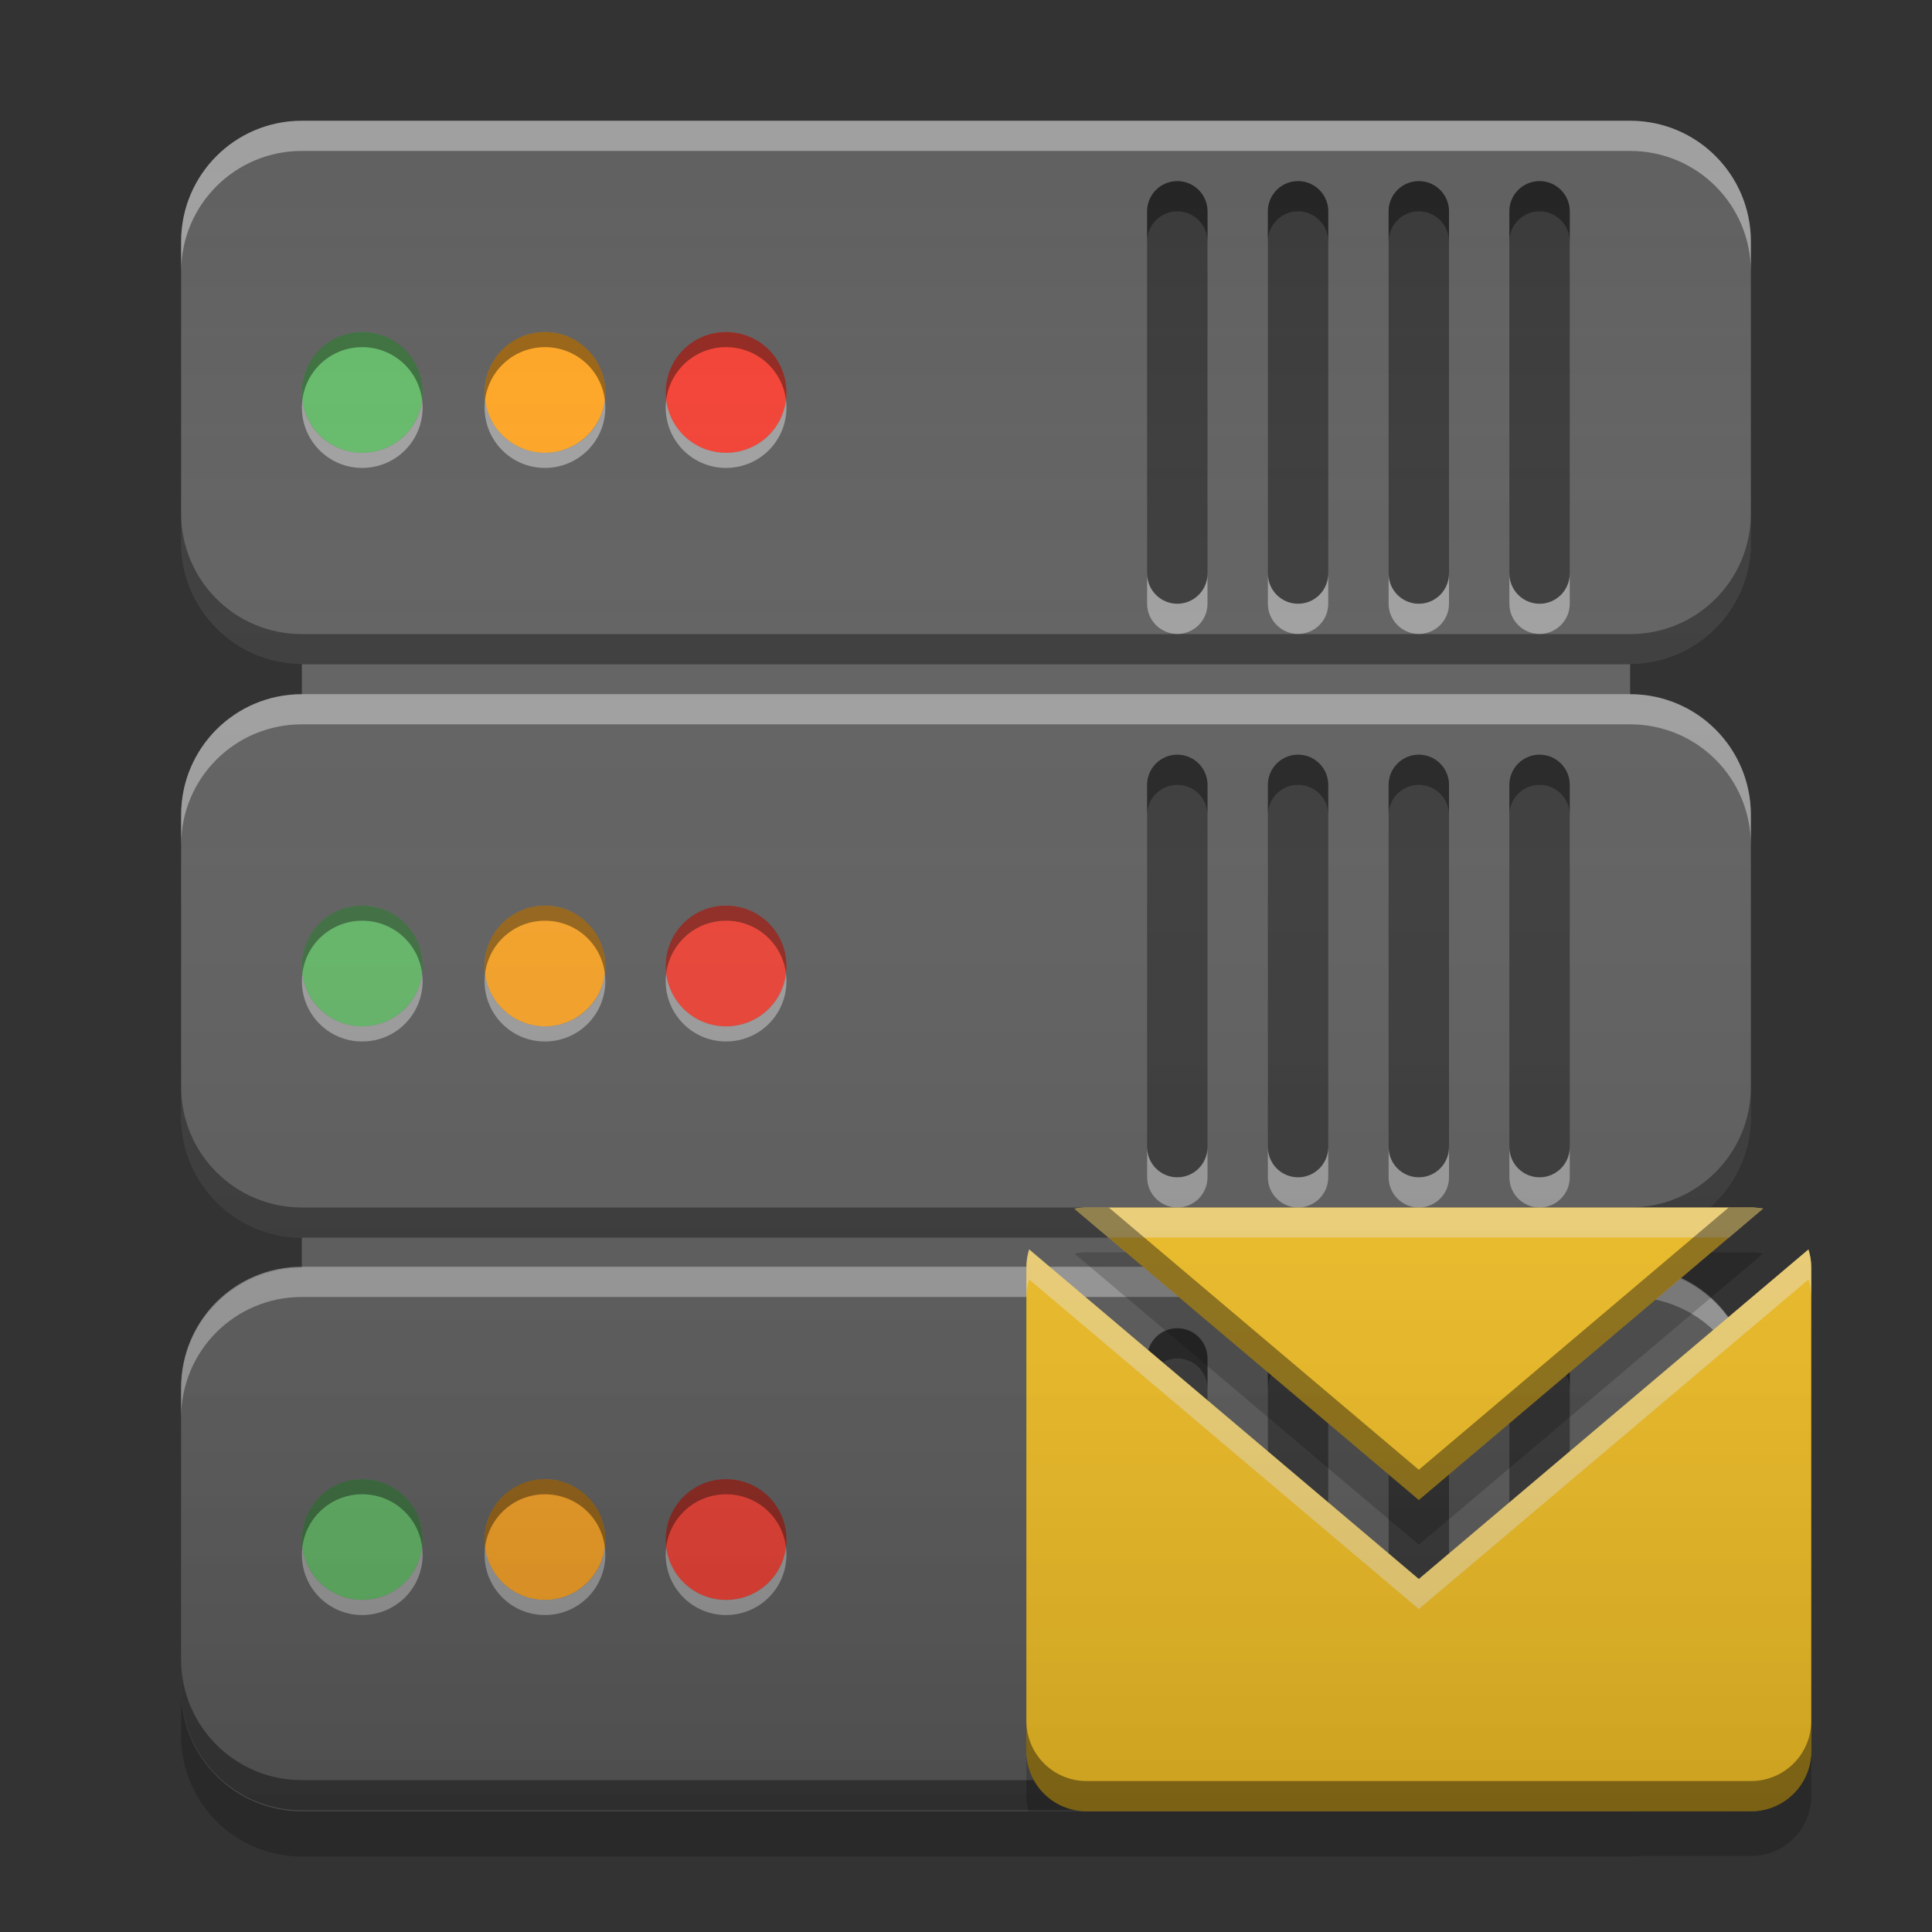 
<svg xmlns="http://www.w3.org/2000/svg" xmlns:xlink="http://www.w3.org/1999/xlink" width="48" height="48" viewBox="0 0 48 48" version="1.1">
<rect x="0" y="0" width="48" height="48" fill="#333333" stroke="none"/>
<defs>
<linearGradient id="linear0" gradientUnits="userSpaceOnUse" x1="32" y1="60" x2="32" y2="4" gradientTransform="matrix(0.75,0,0,0.75,0,0)">
<stop offset="0" style="stop-color:rgb(0%,0%,0%);stop-opacity:0.2;"/>
<stop offset="1" style="stop-color:rgb(100%,100%,100%);stop-opacity:0;"/>
</linearGradient>
</defs>
<g id="surface1">
<path style=" stroke:none;fill-rule:nonzero;fill:rgb(38.039%,38.039%,38.039%);fill-opacity:0.996;" d="M 10.5 10.5 L 37.5 10.5 C 39.156 10.5 40.5 11.844 40.5 13.5 L 40.5 33 C 40.5 34.656 39.156 36 37.5 36 L 10.5 36 C 8.844 36 7.5 34.656 7.5 33 L 7.5 13.5 C 7.5 11.844 8.844 10.5 10.5 10.5 Z M 10.5 10.5 "/>
<path style=" stroke:none;fill-rule:nonzero;fill:rgb(38.039%,38.039%,38.039%);fill-opacity:0.996;" d="M 7.5 3 L 40.5 3 C 42.156 3 43.5 4.344 43.5 6 L 43.5 13.5 C 43.5 15.156 42.156 16.5 40.5 16.5 L 7.5 16.5 C 5.844 16.5 4.5 15.156 4.5 13.5 L 4.5 6 C 4.5 4.344 5.844 3 7.5 3 Z M 7.5 3 "/>
<path style=" stroke:none;fill-rule:nonzero;fill:rgb(40%,73.333%,41.569%);fill-opacity:0.996;" d="M 9 8.25 C 9.828 8.25 10.5 8.922 10.5 9.75 C 10.5 10.578 9.828 11.25 9 11.25 C 8.172 11.25 7.5 10.578 7.5 9.75 C 7.5 8.922 8.172 8.25 9 8.25 Z M 9 8.25 "/>
<path style=" stroke:none;fill-rule:nonzero;fill:rgb(0%,0%,0%);fill-opacity:0.4;" d="M 8.961 8.25 C 8.148 8.27 7.5 8.934 7.5 9.75 C 7.5 9.812 7.504 9.875 7.512 9.938 C 7.602 9.195 8.234 8.625 9 8.625 C 9.766 8.625 10.398 9.195 10.488 9.938 C 10.496 9.875 10.5 9.812 10.5 9.75 C 10.5 8.918 9.832 8.25 9 8.25 C 8.988 8.25 8.973 8.25 8.961 8.25 Z M 8.961 8.25 "/>
<path style=" stroke:none;fill-rule:nonzero;fill:rgb(100%,100%,100%);fill-opacity:0.4;" d="M 8.961 11.625 C 8.148 11.605 7.5 10.941 7.5 10.125 C 7.5 10.062 7.504 10 7.512 9.938 C 7.602 10.68 8.234 11.25 9 11.25 C 9.766 11.25 10.398 10.68 10.488 9.938 C 10.496 10 10.5 10.062 10.5 10.125 C 10.5 10.957 9.832 11.625 9 11.625 C 8.988 11.625 8.973 11.625 8.961 11.625 Z M 8.961 11.625 "/>
<path style=" stroke:none;fill-rule:nonzero;fill:rgb(100%,65.49%,14.902%);fill-opacity:0.996;" d="M 13.539 8.25 C 14.367 8.25 15.039 8.922 15.039 9.75 C 15.039 10.578 14.367 11.25 13.539 11.25 C 12.711 11.25 12.039 10.578 12.039 9.75 C 12.039 8.922 12.711 8.25 13.539 8.25 Z M 13.539 8.25 "/>
<path style=" stroke:none;fill-rule:nonzero;fill:rgb(0%,0%,0%);fill-opacity:0.4;" d="M 13.5 8.25 C 12.688 8.27 12.039 8.934 12.039 9.75 C 12.039 9.812 12.043 9.875 12.051 9.938 C 12.145 9.195 12.773 8.625 13.539 8.625 C 14.309 8.625 14.938 9.195 15.027 9.938 C 15.035 9.875 15.039 9.812 15.039 9.75 C 15.039 8.918 14.371 8.25 13.539 8.25 C 13.527 8.25 13.512 8.25 13.5 8.25 Z M 13.5 8.25 "/>
<path style=" stroke:none;fill-rule:nonzero;fill:rgb(100%,100%,100%);fill-opacity:0.4;" d="M 13.5 11.625 C 12.688 11.605 12.039 10.941 12.039 10.125 C 12.039 10.062 12.043 10 12.051 9.938 C 12.145 10.68 12.773 11.25 13.539 11.25 C 14.309 11.25 14.938 10.68 15.027 9.938 C 15.035 10 15.039 10.062 15.039 10.125 C 15.039 10.957 14.371 11.625 13.539 11.625 C 13.527 11.625 13.512 11.625 13.5 11.625 Z M 13.5 11.625 "/>
<path style=" stroke:none;fill-rule:nonzero;fill:rgb(95.686%,26.275%,21.176%);fill-opacity:0.996;" d="M 18.039 8.25 C 18.867 8.25 19.539 8.922 19.539 9.75 C 19.539 10.578 18.867 11.25 18.039 11.25 C 17.211 11.25 16.539 10.578 16.539 9.75 C 16.539 8.922 17.211 8.25 18.039 8.25 Z M 18.039 8.25 "/>
<path style=" stroke:none;fill-rule:nonzero;fill:rgb(0%,0%,0%);fill-opacity:0.4;" d="M 18 8.25 C 17.188 8.27 16.539 8.934 16.539 9.75 C 16.539 9.812 16.543 9.875 16.551 9.938 C 16.645 9.195 17.273 8.625 18.039 8.625 C 18.809 8.625 19.438 9.195 19.527 9.938 C 19.535 9.875 19.539 9.812 19.539 9.75 C 19.539 8.918 18.871 8.25 18.039 8.25 C 18.027 8.25 18.012 8.25 18 8.25 Z M 18 8.25 "/>
<path style=" stroke:none;fill-rule:nonzero;fill:rgb(100%,100%,100%);fill-opacity:0.4;" d="M 18 11.625 C 17.188 11.605 16.539 10.941 16.539 10.125 C 16.539 10.062 16.543 10 16.551 9.938 C 16.645 10.68 17.273 11.25 18.039 11.25 C 18.809 11.25 19.438 10.68 19.527 9.938 C 19.535 10 19.539 10.062 19.539 10.125 C 19.539 10.957 18.871 11.625 18.039 11.625 C 18.027 11.625 18.012 11.625 18 11.625 Z M 18 11.625 "/>
<path style=" stroke:none;fill-rule:nonzero;fill:rgb(100%,100%,100%);fill-opacity:0.4;" d="M 7.5 3 C 5.84 3 4.5 4.34 4.5 6 L 4.5 6.75 C 4.5 5.09 5.84 3.75 7.5 3.75 L 40.5 3.75 C 42.16 3.75 43.5 5.09 43.5 6.75 L 43.5 6 C 43.5 4.34 42.16 3 40.5 3 Z M 7.5 3 "/>
<path style=" stroke:none;fill-rule:nonzero;fill:rgb(0%,0%,0%);fill-opacity:0.4;" d="M 7.5 16.504 C 5.84 16.504 4.5 15.168 4.5 13.504 L 4.5 12.754 C 4.5 14.418 5.84 15.754 7.5 15.754 L 40.5 15.754 C 42.16 15.754 43.5 14.418 43.5 12.754 L 43.5 13.504 C 43.5 15.168 42.16 16.504 40.5 16.504 Z M 7.5 16.504 "/>
<path style=" stroke:none;fill-rule:nonzero;fill:rgb(38.039%,38.039%,38.039%);fill-opacity:0.996;" d="M 7.5 31.5 L 40.5 31.5 C 42.156 31.5 43.5 32.844 43.5 34.5 L 43.5 42 C 43.5 43.656 42.156 45 40.5 45 L 7.5 45 C 5.844 45 4.5 43.656 4.5 42 L 4.5 34.5 C 4.5 32.844 5.844 31.5 7.5 31.5 Z M 7.5 31.5 "/>
<path style=" stroke:none;fill-rule:nonzero;fill:rgb(38.039%,38.039%,38.039%);fill-opacity:0.996;" d="M 7.5 17.25 L 40.5 17.25 C 42.156 17.25 43.5 18.594 43.5 20.25 L 43.5 27.75 C 43.5 29.406 42.156 30.75 40.5 30.75 L 7.5 30.75 C 5.844 30.75 4.5 29.406 4.5 27.75 L 4.5 20.25 C 4.5 18.594 5.844 17.25 7.5 17.25 Z M 7.5 17.25 "/>
<path style=" stroke:none;fill-rule:nonzero;fill:rgb(100%,100%,100%);fill-opacity:0.4;" d="M 7.5 17.246 C 5.84 17.246 4.5 18.582 4.5 20.246 L 4.5 20.996 C 4.5 19.332 5.84 17.996 7.5 17.996 L 40.5 17.996 C 42.16 17.996 43.5 19.332 43.5 20.996 L 43.5 20.246 C 43.5 18.582 42.16 17.246 40.5 17.246 Z M 7.5 17.246 "/>
<path style=" stroke:none;fill-rule:nonzero;fill:rgb(0%,0%,0%);fill-opacity:0.4;" d="M 7.5 30.75 C 5.84 30.75 4.5 29.41 4.5 27.75 L 4.5 27 C 4.5 28.66 5.84 30 7.5 30 L 40.5 30 C 42.16 30 43.5 28.66 43.5 27 L 43.5 27.75 C 43.5 29.41 42.16 30.75 40.5 30.75 Z M 7.5 30.75 "/>
<path style=" stroke:none;fill-rule:nonzero;fill:rgb(100%,100%,100%);fill-opacity:0.4;" d="M 7.5 31.473 C 5.84 31.473 4.5 32.809 4.5 34.473 L 4.5 35.223 C 4.5 33.559 5.84 32.223 7.5 32.223 L 40.5 32.223 C 42.16 32.223 43.5 33.559 43.5 35.223 L 43.5 34.473 C 43.5 32.809 42.16 31.473 40.5 31.473 Z M 7.5 31.473 "/>
<path style=" stroke:none;fill-rule:nonzero;fill:rgb(0%,0%,0%);fill-opacity:0.4;" d="M 7.5 44.977 C 5.84 44.977 4.5 43.637 4.5 41.977 L 4.5 41.227 C 4.5 42.887 5.84 44.227 7.5 44.227 L 40.5 44.227 C 42.16 44.227 43.5 42.887 43.5 41.227 L 43.5 41.977 C 43.5 43.637 42.16 44.977 40.5 44.977 Z M 7.5 44.977 "/>
<path style=" stroke:none;fill-rule:nonzero;fill:rgb(40%,73.333%,41.569%);fill-opacity:0.996;" d="M 9 22.5 C 9.828 22.5 10.5 23.172 10.5 24 C 10.5 24.828 9.828 25.5 9 25.5 C 8.172 25.5 7.5 24.828 7.5 24 C 7.5 23.172 8.172 22.5 9 22.5 Z M 9 22.5 "/>
<path style=" stroke:none;fill-rule:nonzero;fill:rgb(0%,0%,0%);fill-opacity:0.4;" d="M 8.961 22.5 C 8.148 22.52 7.5 23.184 7.5 24 C 7.5 24.062 7.504 24.125 7.512 24.188 C 7.602 23.445 8.234 22.875 9 22.875 C 9.766 22.875 10.398 23.445 10.488 24.188 C 10.496 24.125 10.5 24.062 10.5 24 C 10.5 23.168 9.832 22.5 9 22.5 C 8.988 22.5 8.973 22.5 8.961 22.5 Z M 8.961 22.5 "/>
<path style=" stroke:none;fill-rule:nonzero;fill:rgb(100%,100%,100%);fill-opacity:0.4;" d="M 8.961 25.875 C 8.148 25.855 7.5 25.191 7.5 24.375 C 7.5 24.312 7.504 24.25 7.512 24.188 C 7.602 24.93 8.234 25.5 9 25.5 C 9.766 25.5 10.398 24.93 10.488 24.188 C 10.496 24.25 10.5 24.312 10.5 24.375 C 10.5 25.207 9.832 25.875 9 25.875 C 8.988 25.875 8.973 25.875 8.961 25.875 Z M 8.961 25.875 "/>
<path style=" stroke:none;fill-rule:nonzero;fill:rgb(100%,65.49%,14.902%);fill-opacity:0.996;" d="M 13.539 22.5 C 14.367 22.5 15.039 23.172 15.039 24 C 15.039 24.828 14.367 25.5 13.539 25.5 C 12.711 25.5 12.039 24.828 12.039 24 C 12.039 23.172 12.711 22.5 13.539 22.5 Z M 13.539 22.5 "/>
<path style=" stroke:none;fill-rule:nonzero;fill:rgb(0%,0%,0%);fill-opacity:0.4;" d="M 13.5 22.5 C 12.688 22.52 12.039 23.184 12.039 24 C 12.039 24.062 12.043 24.125 12.051 24.188 C 12.145 23.445 12.773 22.875 13.539 22.875 C 14.309 22.875 14.938 23.445 15.027 24.188 C 15.035 24.125 15.039 24.062 15.039 24 C 15.039 23.168 14.371 22.5 13.539 22.5 C 13.527 22.5 13.512 22.5 13.5 22.5 Z M 13.5 22.5 "/>
<path style=" stroke:none;fill-rule:nonzero;fill:rgb(100%,100%,100%);fill-opacity:0.4;" d="M 13.5 25.875 C 12.688 25.855 12.039 25.191 12.039 24.375 C 12.039 24.312 12.043 24.25 12.051 24.188 C 12.145 24.93 12.773 25.5 13.539 25.5 C 14.309 25.5 14.938 24.93 15.027 24.188 C 15.035 24.25 15.039 24.312 15.039 24.375 C 15.039 25.207 14.371 25.875 13.539 25.875 C 13.527 25.875 13.512 25.875 13.5 25.875 Z M 13.5 25.875 "/>
<path style=" stroke:none;fill-rule:nonzero;fill:rgb(95.686%,26.275%,21.176%);fill-opacity:0.996;" d="M 18.039 22.5 C 18.867 22.5 19.539 23.172 19.539 24 C 19.539 24.828 18.867 25.5 18.039 25.5 C 17.211 25.5 16.539 24.828 16.539 24 C 16.539 23.172 17.211 22.5 18.039 22.5 Z M 18.039 22.5 "/>
<path style=" stroke:none;fill-rule:nonzero;fill:rgb(0%,0%,0%);fill-opacity:0.4;" d="M 18 22.5 C 17.188 22.52 16.539 23.184 16.539 24 C 16.539 24.062 16.543 24.125 16.551 24.188 C 16.645 23.445 17.273 22.875 18.039 22.875 C 18.809 22.875 19.438 23.445 19.527 24.188 C 19.535 24.125 19.539 24.062 19.539 24 C 19.539 23.168 18.871 22.5 18.039 22.5 C 18.027 22.5 18.012 22.5 18 22.5 Z M 18 22.5 "/>
<path style=" stroke:none;fill-rule:nonzero;fill:rgb(100%,100%,100%);fill-opacity:0.4;" d="M 18 25.875 C 17.188 25.855 16.539 25.191 16.539 24.375 C 16.539 24.312 16.543 24.25 16.551 24.188 C 16.645 24.93 17.273 25.5 18.039 25.5 C 18.809 25.5 19.438 24.93 19.527 24.188 C 19.535 24.25 19.539 24.312 19.539 24.375 C 19.539 25.207 18.871 25.875 18.039 25.875 C 18.027 25.875 18.012 25.875 18 25.875 Z M 18 25.875 "/>
<path style=" stroke:none;fill-rule:nonzero;fill:rgb(40%,73.333%,41.569%);fill-opacity:0.996;" d="M 9 36.75 C 9.828 36.75 10.5 37.422 10.5 38.25 C 10.5 39.078 9.828 39.75 9 39.75 C 8.172 39.75 7.5 39.078 7.5 38.25 C 7.5 37.422 8.172 36.75 9 36.75 Z M 9 36.75 "/>
<path style=" stroke:none;fill-rule:nonzero;fill:rgb(0%,0%,0%);fill-opacity:0.4;" d="M 8.961 36.75 C 8.148 36.77 7.5 37.434 7.5 38.25 C 7.5 38.312 7.504 38.375 7.512 38.438 C 7.602 37.695 8.234 37.125 9 37.125 C 9.766 37.125 10.398 37.695 10.488 38.438 C 10.496 38.375 10.5 38.312 10.5 38.25 C 10.5 37.418 9.832 36.75 9 36.75 C 8.988 36.75 8.973 36.75 8.961 36.75 Z M 8.961 36.75 "/>
<path style=" stroke:none;fill-rule:nonzero;fill:rgb(100%,100%,100%);fill-opacity:0.4;" d="M 8.961 40.125 C 8.148 40.105 7.5 39.441 7.5 38.625 C 7.5 38.562 7.504 38.5 7.512 38.438 C 7.602 39.18 8.234 39.75 9 39.75 C 9.766 39.75 10.398 39.18 10.488 38.438 C 10.496 38.5 10.5 38.562 10.5 38.625 C 10.5 39.457 9.832 40.125 9 40.125 C 8.988 40.125 8.973 40.125 8.961 40.125 Z M 8.961 40.125 "/>
<path style=" stroke:none;fill-rule:nonzero;fill:rgb(100%,65.49%,14.902%);fill-opacity:0.996;" d="M 13.539 36.75 C 14.367 36.75 15.039 37.422 15.039 38.25 C 15.039 39.078 14.367 39.75 13.539 39.75 C 12.711 39.75 12.039 39.078 12.039 38.25 C 12.039 37.422 12.711 36.75 13.539 36.75 Z M 13.539 36.75 "/>
<path style=" stroke:none;fill-rule:nonzero;fill:rgb(0%,0%,0%);fill-opacity:0.4;" d="M 13.5 36.75 C 12.688 36.77 12.039 37.434 12.039 38.25 C 12.039 38.312 12.043 38.375 12.051 38.438 C 12.145 37.695 12.773 37.125 13.539 37.125 C 14.309 37.125 14.938 37.695 15.027 38.438 C 15.035 38.375 15.039 38.312 15.039 38.25 C 15.039 37.418 14.371 36.75 13.539 36.75 C 13.527 36.75 13.512 36.75 13.5 36.75 Z M 13.5 36.75 "/>
<path style=" stroke:none;fill-rule:nonzero;fill:rgb(100%,100%,100%);fill-opacity:0.4;" d="M 13.5 40.125 C 12.688 40.105 12.039 39.441 12.039 38.625 C 12.039 38.562 12.043 38.5 12.051 38.438 C 12.145 39.18 12.773 39.75 13.539 39.75 C 14.309 39.75 14.938 39.18 15.027 38.438 C 15.035 38.5 15.039 38.562 15.039 38.625 C 15.039 39.457 14.371 40.125 13.539 40.125 C 13.527 40.125 13.512 40.125 13.5 40.125 Z M 13.5 40.125 "/>
<path style=" stroke:none;fill-rule:nonzero;fill:rgb(95.686%,26.275%,21.176%);fill-opacity:0.996;" d="M 18.039 36.75 C 18.867 36.75 19.539 37.422 19.539 38.25 C 19.539 39.078 18.867 39.75 18.039 39.75 C 17.211 39.75 16.539 39.078 16.539 38.25 C 16.539 37.422 17.211 36.75 18.039 36.75 Z M 18.039 36.75 "/>
<path style=" stroke:none;fill-rule:nonzero;fill:rgb(0%,0%,0%);fill-opacity:0.4;" d="M 18 36.75 C 17.188 36.77 16.539 37.434 16.539 38.25 C 16.539 38.312 16.543 38.375 16.551 38.438 C 16.645 37.695 17.273 37.125 18.039 37.125 C 18.809 37.125 19.438 37.695 19.527 38.438 C 19.535 38.375 19.539 38.312 19.539 38.25 C 19.539 37.418 18.871 36.75 18.039 36.75 C 18.027 36.75 18.012 36.75 18 36.75 Z M 18 36.75 "/>
<path style=" stroke:none;fill-rule:nonzero;fill:rgb(100%,100%,100%);fill-opacity:0.4;" d="M 18 40.125 C 17.188 40.105 16.539 39.441 16.539 38.625 C 16.539 38.562 16.543 38.5 16.551 38.438 C 16.645 39.18 17.273 39.75 18.039 39.75 C 18.809 39.75 19.438 39.18 19.527 38.438 C 19.535 38.5 19.539 38.562 19.539 38.625 C 19.539 39.457 18.871 40.125 18.039 40.125 C 18.027 40.125 18.012 40.125 18 40.125 Z M 18 40.125 "/>
<path style=" stroke:none;fill-rule:nonzero;fill:rgb(0%,0%,0%);fill-opacity:0.2;" d="M 4.5 42 L 4.5 43.125 C 4.5 44.785 5.84 46.125 7.5 46.125 L 40.5 46.125 C 40.574 46.125 40.648 46.117 40.723 46.113 L 27 46.113 C 26.305 46.113 25.723 45.641 25.551 45 L 7.5 45 C 5.84 45 4.5 43.66 4.5 42 Z M 43.5 42 C 43.5 43.66 42.16 45 40.5 45 L 42.844 45 C 43.254 44.488 43.5 43.836 43.5 43.125 Z M 43.5 42 "/>
<path style=" stroke:none;fill-rule:nonzero;fill:rgb(0%,0%,0%);fill-opacity:0.4;" d="M 29.25 4.5 C 29.664 4.5 30 4.836 30 5.25 L 30 14.25 C 30 14.664 29.664 15 29.25 15 C 28.836 15 28.5 14.664 28.5 14.25 L 28.5 5.25 C 28.5 4.836 28.836 4.5 29.25 4.5 Z M 29.25 4.5 "/>
<path style=" stroke:none;fill-rule:nonzero;fill:rgb(0%,0%,0%);fill-opacity:0.4;" d="M 29.25 4.5 C 28.836 4.5 28.5 4.836 28.5 5.25 L 28.5 6 C 28.5 5.586 28.836 5.25 29.25 5.25 C 29.664 5.25 30 5.586 30 6 L 30 5.25 C 30 4.836 29.664 4.5 29.25 4.5 Z M 29.25 4.5 "/>
<path style=" stroke:none;fill-rule:nonzero;fill:rgb(100%,100%,100%);fill-opacity:0.4;" d="M 29.25 15.75 C 28.836 15.75 28.5 15.414 28.5 15 L 28.5 14.25 C 28.5 14.664 28.836 15 29.25 15 C 29.664 15 30 14.664 30 14.25 L 30 15 C 30 15.414 29.664 15.75 29.25 15.75 Z M 29.25 15.75 "/>
<path style=" stroke:none;fill-rule:nonzero;fill:rgb(0%,0%,0%);fill-opacity:0.4;" d="M 32.25 4.5 C 32.664 4.5 33 4.836 33 5.25 L 33 14.25 C 33 14.664 32.664 15 32.25 15 C 31.836 15 31.5 14.664 31.5 14.25 L 31.5 5.25 C 31.5 4.836 31.836 4.5 32.25 4.5 Z M 32.25 4.5 "/>
<path style=" stroke:none;fill-rule:nonzero;fill:rgb(0%,0%,0%);fill-opacity:0.4;" d="M 32.25 4.5 C 31.836 4.5 31.5 4.836 31.5 5.25 L 31.5 6 C 31.5 5.586 31.836 5.25 32.25 5.25 C 32.664 5.25 33 5.586 33 6 L 33 5.25 C 33 4.836 32.664 4.5 32.25 4.5 Z M 32.25 4.5 "/>
<path style=" stroke:none;fill-rule:nonzero;fill:rgb(100%,100%,100%);fill-opacity:0.4;" d="M 32.25 15.75 C 31.836 15.75 31.5 15.414 31.5 15 L 31.5 14.25 C 31.5 14.664 31.836 15 32.25 15 C 32.664 15 33 14.664 33 14.25 L 33 15 C 33 15.414 32.664 15.75 32.25 15.75 Z M 32.25 15.75 "/>
<path style=" stroke:none;fill-rule:nonzero;fill:rgb(0%,0%,0%);fill-opacity:0.4;" d="M 35.25 4.5 C 35.664 4.5 36 4.836 36 5.25 L 36 14.25 C 36 14.664 35.664 15 35.25 15 C 34.836 15 34.5 14.664 34.5 14.25 L 34.5 5.25 C 34.5 4.836 34.836 4.5 35.25 4.5 Z M 35.25 4.5 "/>
<path style=" stroke:none;fill-rule:nonzero;fill:rgb(0%,0%,0%);fill-opacity:0.4;" d="M 35.25 4.5 C 34.836 4.5 34.5 4.836 34.5 5.25 L 34.5 6 C 34.5 5.586 34.836 5.25 35.25 5.25 C 35.664 5.25 36 5.586 36 6 L 36 5.25 C 36 4.836 35.664 4.5 35.25 4.5 Z M 35.25 4.5 "/>
<path style=" stroke:none;fill-rule:nonzero;fill:rgb(100%,100%,100%);fill-opacity:0.4;" d="M 35.25 15.75 C 34.836 15.75 34.5 15.414 34.5 15 L 34.5 14.25 C 34.5 14.664 34.836 15 35.25 15 C 35.664 15 36 14.664 36 14.25 L 36 15 C 36 15.414 35.664 15.75 35.25 15.75 Z M 35.25 15.75 "/>
<path style=" stroke:none;fill-rule:nonzero;fill:rgb(0%,0%,0%);fill-opacity:0.4;" d="M 38.25 4.5 C 38.664 4.5 39 4.836 39 5.25 L 39 14.25 C 39 14.664 38.664 15 38.25 15 C 37.836 15 37.5 14.664 37.5 14.25 L 37.5 5.25 C 37.5 4.836 37.836 4.5 38.25 4.5 Z M 38.25 4.5 "/>
<path style=" stroke:none;fill-rule:nonzero;fill:rgb(0%,0%,0%);fill-opacity:0.4;" d="M 38.25 4.5 C 37.836 4.5 37.5 4.836 37.5 5.25 L 37.5 6 C 37.5 5.586 37.836 5.25 38.25 5.25 C 38.664 5.25 39 5.586 39 6 L 39 5.25 C 39 4.836 38.664 4.5 38.25 4.5 Z M 38.25 4.5 "/>
<path style=" stroke:none;fill-rule:nonzero;fill:rgb(100%,100%,100%);fill-opacity:0.4;" d="M 38.25 15.75 C 37.836 15.75 37.5 15.414 37.5 15 L 37.5 14.25 C 37.5 14.664 37.836 15 38.25 15 C 38.664 15 39 14.664 39 14.25 L 39 15 C 39 15.414 38.664 15.75 38.25 15.75 Z M 38.25 15.75 "/>
<path style=" stroke:none;fill-rule:nonzero;fill:rgb(0%,0%,0%);fill-opacity:0.4;" d="M 29.25 18.75 C 29.664 18.75 30 19.086 30 19.5 L 30 28.5 C 30 28.914 29.664 29.25 29.25 29.25 C 28.836 29.25 28.5 28.914 28.5 28.5 L 28.5 19.5 C 28.5 19.086 28.836 18.75 29.25 18.75 Z M 29.25 18.75 "/>
<path style=" stroke:none;fill-rule:nonzero;fill:rgb(0%,0%,0%);fill-opacity:0.4;" d="M 29.25 18.75 C 28.836 18.75 28.5 19.086 28.5 19.5 L 28.5 20.25 C 28.5 19.836 28.836 19.5 29.25 19.5 C 29.664 19.5 30 19.836 30 20.25 L 30 19.5 C 30 19.086 29.664 18.75 29.25 18.75 Z M 29.25 18.75 "/>
<path style=" stroke:none;fill-rule:nonzero;fill:rgb(100%,100%,100%);fill-opacity:0.4;" d="M 29.25 30 C 28.836 30 28.5 29.664 28.5 29.25 L 28.5 28.5 C 28.5 28.914 28.836 29.25 29.25 29.25 C 29.664 29.25 30 28.914 30 28.5 L 30 29.25 C 30 29.664 29.664 30 29.25 30 Z M 29.25 30 "/>
<path style=" stroke:none;fill-rule:nonzero;fill:rgb(0%,0%,0%);fill-opacity:0.4;" d="M 32.25 18.75 C 32.664 18.75 33 19.086 33 19.5 L 33 28.5 C 33 28.914 32.664 29.25 32.25 29.25 C 31.836 29.25 31.5 28.914 31.5 28.5 L 31.5 19.5 C 31.5 19.086 31.836 18.75 32.25 18.75 Z M 32.25 18.75 "/>
<path style=" stroke:none;fill-rule:nonzero;fill:rgb(0%,0%,0%);fill-opacity:0.4;" d="M 32.25 18.75 C 31.836 18.75 31.5 19.086 31.5 19.5 L 31.5 20.25 C 31.5 19.836 31.836 19.5 32.25 19.5 C 32.664 19.5 33 19.836 33 20.25 L 33 19.5 C 33 19.086 32.664 18.75 32.25 18.75 Z M 32.25 18.75 "/>
<path style=" stroke:none;fill-rule:nonzero;fill:rgb(100%,100%,100%);fill-opacity:0.4;" d="M 32.25 30 C 31.836 30 31.5 29.664 31.5 29.25 L 31.5 28.5 C 31.5 28.914 31.836 29.25 32.25 29.25 C 32.664 29.25 33 28.914 33 28.5 L 33 29.25 C 33 29.664 32.664 30 32.25 30 Z M 32.25 30 "/>
<path style=" stroke:none;fill-rule:nonzero;fill:rgb(0%,0%,0%);fill-opacity:0.4;" d="M 35.25 18.75 C 35.664 18.75 36 19.086 36 19.5 L 36 28.5 C 36 28.914 35.664 29.25 35.25 29.25 C 34.836 29.25 34.5 28.914 34.5 28.5 L 34.5 19.5 C 34.5 19.086 34.836 18.75 35.25 18.75 Z M 35.25 18.75 "/>
<path style=" stroke:none;fill-rule:nonzero;fill:rgb(0%,0%,0%);fill-opacity:0.4;" d="M 35.25 18.75 C 34.836 18.75 34.5 19.086 34.5 19.5 L 34.5 20.25 C 34.5 19.836 34.836 19.5 35.25 19.5 C 35.664 19.5 36 19.836 36 20.25 L 36 19.5 C 36 19.086 35.664 18.75 35.25 18.75 Z M 35.25 18.75 "/>
<path style=" stroke:none;fill-rule:nonzero;fill:rgb(100%,100%,100%);fill-opacity:0.4;" d="M 35.25 30 C 34.836 30 34.5 29.664 34.5 29.25 L 34.5 28.5 C 34.5 28.914 34.836 29.25 35.25 29.25 C 35.664 29.25 36 28.914 36 28.5 L 36 29.25 C 36 29.664 35.664 30 35.25 30 Z M 35.25 30 "/>
<path style=" stroke:none;fill-rule:nonzero;fill:rgb(0%,0%,0%);fill-opacity:0.4;" d="M 38.25 18.75 C 38.664 18.75 39 19.086 39 19.5 L 39 28.5 C 39 28.914 38.664 29.25 38.25 29.25 C 37.836 29.25 37.5 28.914 37.5 28.5 L 37.5 19.5 C 37.5 19.086 37.836 18.75 38.25 18.75 Z M 38.25 18.75 "/>
<path style=" stroke:none;fill-rule:nonzero;fill:rgb(0%,0%,0%);fill-opacity:0.4;" d="M 38.25 18.75 C 37.836 18.75 37.5 19.086 37.5 19.5 L 37.5 20.25 C 37.5 19.836 37.836 19.5 38.25 19.5 C 38.664 19.5 39 19.836 39 20.25 L 39 19.5 C 39 19.086 38.664 18.75 38.25 18.75 Z M 38.25 18.75 "/>
<path style=" stroke:none;fill-rule:nonzero;fill:rgb(100%,100%,100%);fill-opacity:0.4;" d="M 38.25 30 C 37.836 30 37.5 29.664 37.5 29.25 L 37.5 28.5 C 37.5 28.914 37.836 29.25 38.25 29.25 C 38.664 29.25 39 28.914 39 28.5 L 39 29.25 C 39 29.664 38.664 30 38.25 30 Z M 38.25 30 "/>
<path style=" stroke:none;fill-rule:nonzero;fill:rgb(0%,0%,0%);fill-opacity:0.4;" d="M 29.25 33 C 29.664 33 30 33.336 30 33.75 L 30 42.75 C 30 43.164 29.664 43.5 29.25 43.5 C 28.836 43.5 28.5 43.164 28.5 42.75 L 28.5 33.75 C 28.5 33.336 28.836 33 29.25 33 Z M 29.25 33 "/>
<path style=" stroke:none;fill-rule:nonzero;fill:rgb(0%,0%,0%);fill-opacity:0.4;" d="M 29.25 33 C 28.836 33 28.5 33.336 28.5 33.75 L 28.5 34.5 C 28.5 34.086 28.836 33.75 29.25 33.75 C 29.664 33.75 30 34.086 30 34.5 L 30 33.75 C 30 33.336 29.664 33 29.25 33 Z M 29.25 33 "/>
<path style=" stroke:none;fill-rule:nonzero;fill:rgb(100%,100%,100%);fill-opacity:0.4;" d="M 29.25 44.25 C 28.836 44.25 28.5 43.914 28.5 43.5 L 28.5 42.75 C 28.5 43.164 28.836 43.5 29.25 43.5 C 29.664 43.5 30 43.164 30 42.75 L 30 43.5 C 30 43.914 29.664 44.25 29.25 44.25 Z M 29.25 44.25 "/>
<path style=" stroke:none;fill-rule:nonzero;fill:rgb(0%,0%,0%);fill-opacity:0.4;" d="M 32.25 33 C 32.664 33 33 33.336 33 33.75 L 33 42.75 C 33 43.164 32.664 43.5 32.25 43.5 C 31.836 43.5 31.5 43.164 31.5 42.75 L 31.5 33.75 C 31.5 33.336 31.836 33 32.25 33 Z M 32.25 33 "/>
<path style=" stroke:none;fill-rule:nonzero;fill:rgb(0%,0%,0%);fill-opacity:0.4;" d="M 32.25 33 C 31.836 33 31.5 33.336 31.5 33.75 L 31.5 34.5 C 31.5 34.086 31.836 33.75 32.25 33.75 C 32.664 33.75 33 34.086 33 34.5 L 33 33.75 C 33 33.336 32.664 33 32.25 33 Z M 32.25 33 "/>
<path style=" stroke:none;fill-rule:nonzero;fill:rgb(100%,100%,100%);fill-opacity:0.4;" d="M 32.25 44.25 C 31.836 44.25 31.5 43.914 31.5 43.5 L 31.5 42.75 C 31.5 43.164 31.836 43.5 32.25 43.5 C 32.664 43.5 33 43.164 33 42.75 L 33 43.5 C 33 43.914 32.664 44.25 32.25 44.25 Z M 32.25 44.25 "/>
<path style=" stroke:none;fill-rule:nonzero;fill:rgb(0%,0%,0%);fill-opacity:0.4;" d="M 35.25 33 C 35.664 33 36 33.336 36 33.75 L 36 42.75 C 36 43.164 35.664 43.5 35.25 43.5 C 34.836 43.5 34.5 43.164 34.5 42.75 L 34.5 33.75 C 34.5 33.336 34.836 33 35.25 33 Z M 35.25 33 "/>
<path style=" stroke:none;fill-rule:nonzero;fill:rgb(0%,0%,0%);fill-opacity:0.4;" d="M 35.25 33 C 34.836 33 34.5 33.336 34.5 33.75 L 34.5 34.5 C 34.5 34.086 34.836 33.75 35.25 33.75 C 35.664 33.75 36 34.086 36 34.5 L 36 33.75 C 36 33.336 35.664 33 35.25 33 Z M 35.25 33 "/>
<path style=" stroke:none;fill-rule:nonzero;fill:rgb(100%,100%,100%);fill-opacity:0.4;" d="M 35.25 44.25 C 34.836 44.25 34.5 43.914 34.5 43.5 L 34.5 42.75 C 34.5 43.164 34.836 43.5 35.25 43.5 C 35.664 43.5 36 43.164 36 42.75 L 36 43.5 C 36 43.914 35.664 44.25 35.25 44.25 Z M 35.25 44.25 "/>
<path style=" stroke:none;fill-rule:nonzero;fill:rgb(0%,0%,0%);fill-opacity:0.4;" d="M 38.25 33 C 38.664 33 39 33.336 39 33.75 L 39 42.75 C 39 43.164 38.664 43.5 38.25 43.5 C 37.836 43.5 37.5 43.164 37.5 42.75 L 37.5 33.75 C 37.5 33.336 37.836 33 38.25 33 Z M 38.25 33 "/>
<path style=" stroke:none;fill-rule:nonzero;fill:rgb(0%,0%,0%);fill-opacity:0.4;" d="M 38.25 33 C 37.836 33 37.5 33.336 37.5 33.75 L 37.5 34.5 C 37.5 34.086 37.836 33.75 38.25 33.75 C 38.664 33.75 39 34.086 39 34.5 L 39 33.75 C 39 33.336 38.664 33 38.25 33 Z M 38.25 33 "/>
<path style=" stroke:none;fill-rule:nonzero;fill:rgb(100%,100%,100%);fill-opacity:0.4;" d="M 38.25 44.25 C 37.836 44.25 37.5 43.914 37.5 43.5 L 37.5 42.75 C 37.5 43.164 37.836 43.5 38.25 43.5 C 38.664 43.5 39 43.164 39 42.75 L 39 43.5 C 39 43.914 38.664 44.25 38.25 44.25 Z M 38.25 44.25 "/>
<path style=" stroke:none;fill-rule:nonzero;fill:rgb(100%,79.216%,15.686%);fill-opacity:1;" d="M 27 30 C 26.895 30 26.793 30.012 26.695 30.031 L 35.25 37.266 L 43.801 30.027 C 43.703 30.012 43.602 30 43.5 30 Z M 25.57 31.043 C 25.523 31.188 25.5 31.34 25.5 31.5 L 25.5 43.5 C 25.5 44.332 26.168 45 27 45 L 43.5 45 C 44.332 45 45 44.332 45 43.5 L 45 31.5 C 45 31.34 44.977 31.188 44.93 31.043 L 35.25 39.23 Z M 25.57 31.043 "/>
<path style=" stroke:none;fill-rule:nonzero;fill:rgb(100%,100%,100%);fill-opacity:0.4;" d="M 27 30 C 26.895 30 26.793 30.012 26.695 30.031 L 27.543 30.746 L 42.953 30.746 L 43.801 30.027 C 43.703 30.012 43.602 30 43.5 30 Z M 25.57 31.043 C 25.523 31.188 25.5 31.34 25.5 31.5 L 25.5 32.246 C 25.5 32.086 25.523 31.934 25.57 31.789 L 35.25 39.977 L 44.93 31.789 C 44.977 31.934 45 32.086 45 32.246 L 45 31.5 C 45 31.34 44.977 31.188 44.93 31.043 L 35.25 39.23 Z M 25.57 31.043 "/>
<path style=" stroke:none;fill-rule:nonzero;fill:rgb(0%,0%,0%);fill-opacity:0.4;" d="M 27 30 C 26.895 30 26.793 30.012 26.695 30.031 L 35.25 37.266 L 43.801 30.027 C 43.703 30.012 43.602 30 43.5 30 L 42.949 30 L 35.25 36.516 L 27.547 30 Z M 25.5 42.75 L 25.5 43.5 C 25.5 44.332 26.168 45 27 45 L 43.5 45 C 44.332 45 45 44.332 45 43.5 L 45 42.75 C 45 43.582 44.332 44.25 43.5 44.25 L 27 44.25 C 26.168 44.25 25.5 43.582 25.5 42.75 Z M 25.5 42.75 "/>
<path style=" stroke:none;fill-rule:nonzero;fill:rgb(0%,0%,0%);fill-opacity:0.2;" d="M 27 31.113 C 26.895 31.113 26.793 31.125 26.695 31.145 L 35.25 38.379 L 43.801 31.145 C 43.703 31.121 43.602 31.113 43.5 31.113 L 42.52 31.113 L 35.25 37.266 L 27.977 31.113 Z M 25.5 43.5 L 25.5 44.613 C 25.5 45.445 26.168 46.113 27 46.113 L 43.5 46.113 C 44.332 46.113 45 45.445 45 44.613 L 45 43.5 C 45 44.332 44.332 45 43.5 45 L 27 45 C 26.168 45 25.5 44.332 25.5 43.5 Z M 25.5 43.5 "/>
<path style=" stroke:none;fill-rule:nonzero;fill:url(#linear0);" d="M 7.5 3 C 5.84 3 4.5 4.34 4.5 6 L 4.5 13.5 C 4.5 15.16 5.84 16.5 7.5 16.5 L 7.5 17.25 C 5.84 17.25 4.5 18.59 4.5 20.25 L 4.5 27.75 C 4.5 29.41 5.84 30.75 7.5 30.75 L 7.5 31.5 C 5.84 31.5 4.5 32.84 4.5 34.5 L 4.5 42 C 4.5 43.66 5.84 45 7.5 45 L 43.5 45 C 44.332 45 45 44.332 45 43.5 L 45 31.5 C 45 31.34 44.977 31.188 44.93 31.043 L 42.93 32.738 C 42.625 32.32 42.219 31.984 41.746 31.77 L 43.801 30.027 C 43.703 30.012 43.602 30 43.5 30 L 42.488 30 C 43.109 29.449 43.5 28.648 43.5 27.75 L 43.5 20.25 C 43.5 18.59 42.16 17.25 40.5 17.25 L 40.5 16.5 C 42.16 16.5 43.5 15.16 43.5 13.5 L 43.5 6 C 43.5 4.34 42.16 3 40.5 3 Z M 7.5 3 "/>
</g>
</svg>
